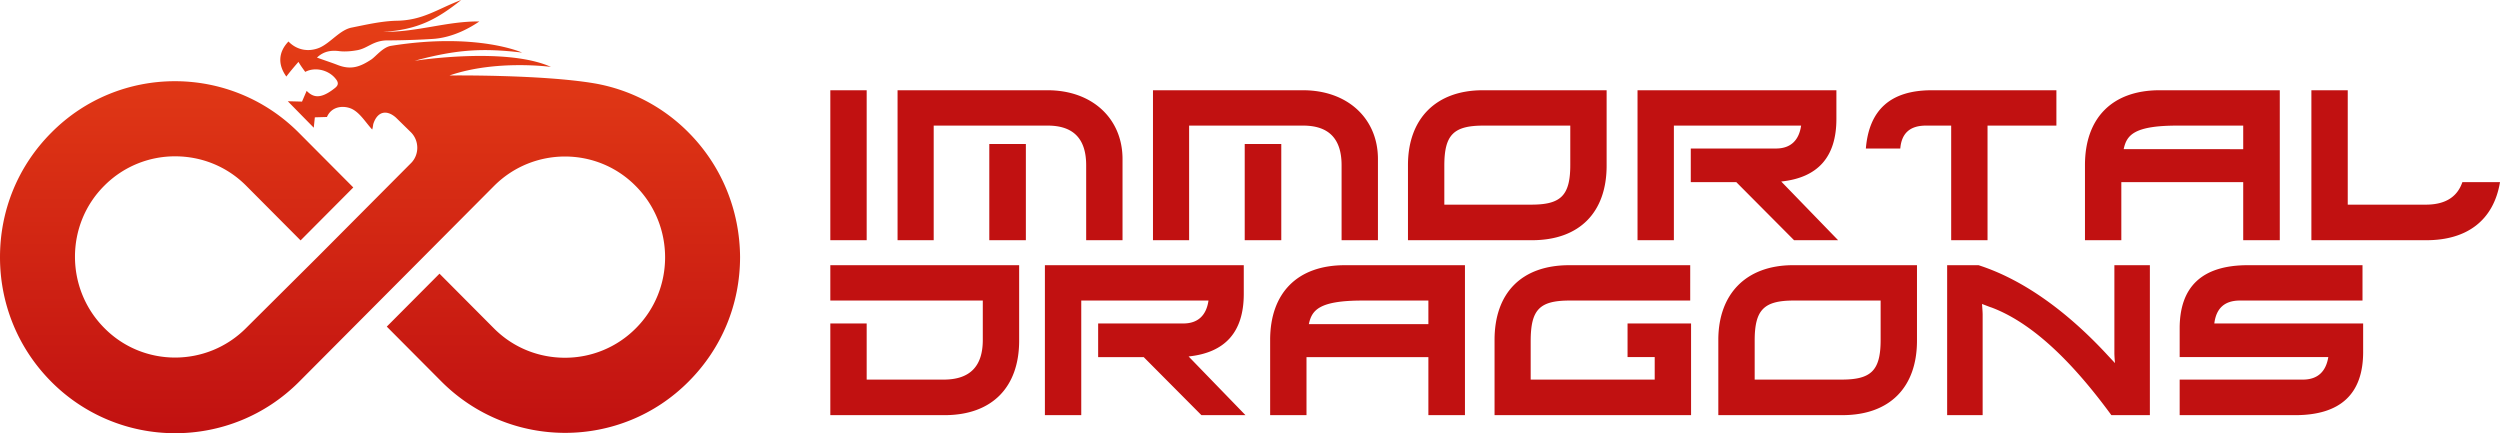 <svg xmlns="http://www.w3.org/2000/svg" width="277" height="48" fill="none" viewBox="0 0 277 48"><path fill="#c11111" d="M261.766 29.385V33.3h-13.577c-1.682 0-2.63.83-2.843 2.54h16.491v3.157c0 4.652-2.512 7.002-7.535 7.002h-12.795v-3.94h13.648c1.635 0 2.559-.879 2.82-2.493h-16.468v-3.18c0-4.653 2.512-7.003 7.559-7.003zM238.206 29.385V46h-4.265c-4.549-6.219-8.933-10.278-13.245-11.916-.308-.095-.687-.26-1.09-.403.048.593.071.997.071 1.163V46h-3.933V29.385h3.483c5.308 1.708 10.236 5.554 14.382 10.064l.735.783a13 13 0 0 1-.071-1.092v-9.756zM208.374 37.669V33.3h-9.62c-3.317 0-4.336 1.02-4.336 4.439v4.32h9.62c3.246 0 4.336-.95 4.336-4.392m-9.691-8.284h13.719v8.355c0 5.174-3.009 8.26-8.269 8.26H190.39v-8.331c0-5.08 3.057-8.284 8.293-8.284M173.865 29.385h13.411V33.3h-13.34c-3.364 0-4.336.997-4.336 4.51v4.249h13.742v-2.493h-3.009v-3.726h7.037V46h-21.774v-8.331c0-5.199 2.985-8.284 8.269-8.284M158.265 35.912v-2.611h-7.298c-4.833 0-5.615 1.068-5.947 2.611zm4.052-6.527V46h-4.052v-6.433H144.76V46h-4.028v-8.331c0-5.199 3.009-8.284 8.269-8.284zM121.675 39.567v-3.726h9.43c1.635 0 2.559-.902 2.796-2.54h-14.098V46h-4.028V29.385h22.035v3.18c0 4.202-2.037 6.504-6.113 6.931L138 46h-4.881l-6.397-6.433zM108.894 37.669V33.3H92v-3.917h20.922v8.356c0 5.174-3.009 8.26-8.27 8.26H92V35.84h4.028v6.22h8.53c2.89 0 4.336-1.448 4.336-4.392M256.102 10h4.028v12.675h8.648q3.199 0 4.052-2.492H277c-.711 4.249-3.673 6.432-8.151 6.432h-12.747zM248.548 16.528v-2.611h-7.298c-4.833 0-5.615 1.068-5.947 2.61zM252.6 10v16.615h-4.052v-6.432h-13.505v6.432h-4.028v-8.331c0-5.198 3.009-8.284 8.269-8.284zM227.849 10v3.916h-7.63v12.7h-4.028v-12.7h-2.795c-1.754 0-2.702.831-2.844 2.54h-3.814c.355-4.32 2.772-6.456 7.297-6.456zM187.338 20.183v-3.727h9.43c1.635 0 2.559-.902 2.796-2.54h-14.098v12.7h-4.028V10h22.035v3.18c0 4.202-2.038 6.504-6.113 6.932l6.303 6.503h-4.881l-6.398-6.432zM173.987 18.284v-4.367h-9.62c-3.317 0-4.336 1.02-4.336 4.438v4.32h9.62c3.246 0 4.336-.95 4.336-4.391M164.296 10h13.718v8.355c0 5.175-3.009 8.26-8.269 8.26h-13.742v-8.331c0-5.08 3.056-8.284 8.293-8.284M137.915 26.615V15.958h4.051v10.657zm-10.165 0V10h16.633c4.928 0 8.293 3.133 8.293 7.62v8.995h-4.028v-8.307c0-2.944-1.422-4.392-4.265-4.392h-12.629v12.7zM109.614 26.615V15.958h4.052v10.657zm-10.164 0V10h16.633c4.928 0 8.293 3.133 8.293 7.62v8.995h-4.028v-8.307c0-2.944-1.422-4.392-4.265-4.392h-12.629v12.7zM96.028 10v16.615H92V10z"/><path fill="url(#a)" d="M76.278 14.666a19.3 19.3 0 0 0-10.418-5.43c-5.88-.992-16.06-.873-16.06-.873 5.17-1.783 11.246-.95 11.246-.95-5.05-2.26-15.113-.675-15.113-.675 4.656-1.268 7.576-1.427 11.917-.911 0 0-5.012-2.26-14.482-.754-.908.12-1.697 1.15-2.21 1.507-1.263.832-2.25 1.189-3.71.634-.71-.278-1.46-.515-2.328-.833.75-.713 1.579-.832 2.486-.713.671.08 1.42 0 2.052-.119 1.105-.238 1.658-.99 3.078-1.07 0 0 2.644 0 5.09-.159 2.447-.119 4.46-1.387 5.288-1.942-3.59-.04-6.866 1.19-10.614 1.15C46.287 3.29 48.418 2.14 51.102 0c-2.644.99-4.222 2.26-7.182 2.299-1.657.04-3.354.436-4.933.753-1.302.238-2.328 1.665-3.551 2.22-1.302.555-2.604.237-3.473-.674-1.144 1.189-1.183 2.576-.236 3.884.355-.475.789-.99 1.341-1.625.355.595.592.872.75 1.11 1.105-.595 2.644-.198 3.394.793.513.634 0 .911-.355 1.189-1.46 1.07-2.21.793-2.881.119l-.513 1.189-1.579-.04 2.881 2.933.118-1.15 1.342-.039c.513-1.189 1.815-1.308 2.723-.912.947.437 1.578 1.546 2.289 2.3.04-.08.079-.318.118-.595.434-1.387 1.46-1.665 2.526-.713l1.618 1.585c.947.912.986 2.457.078 3.409L35.16 28.499l-.08.079-7.812 7.769c-4.341 4.36-11.405 4.36-15.706 0-4.34-4.36-4.34-11.455 0-15.776a11.03 11.03 0 0 1 7.853-3.25c2.841 0 5.682 1.07 7.853 3.25l6.037 6.065 5.84-5.866-6.037-6.065c-7.577-7.61-19.889-7.61-27.426 0C2.012 18.391 0 23.267 0 28.5c0 5.192 2.013 10.107 5.682 13.793A19.32 19.32 0 0 0 19.415 48c4.972 0 9.944-1.903 13.732-5.708L46.88 28.5l.079-.08 7.773-7.808c4.341-4.36 11.405-4.36 15.706 0 4.34 4.36 4.34 11.455 0 15.775a11.03 11.03 0 0 1-7.853 3.25c-2.841 0-5.682-1.07-7.853-3.25l-6.037-6.064-5.84 5.866 6.037 6.065c7.577 7.61 19.889 7.61 27.426 0C79.988 38.566 82 33.69 82 28.459c-.04-5.192-2.052-10.107-5.722-13.793"/><defs><linearGradient id="a" x1="25.919" x2="25.919" y1="47.752" y2="1.377" gradientUnits="userSpaceOnUse"><stop stop-color="#c11111"/><stop offset="1" stop-color="#e63f16"/></linearGradient></defs></svg>